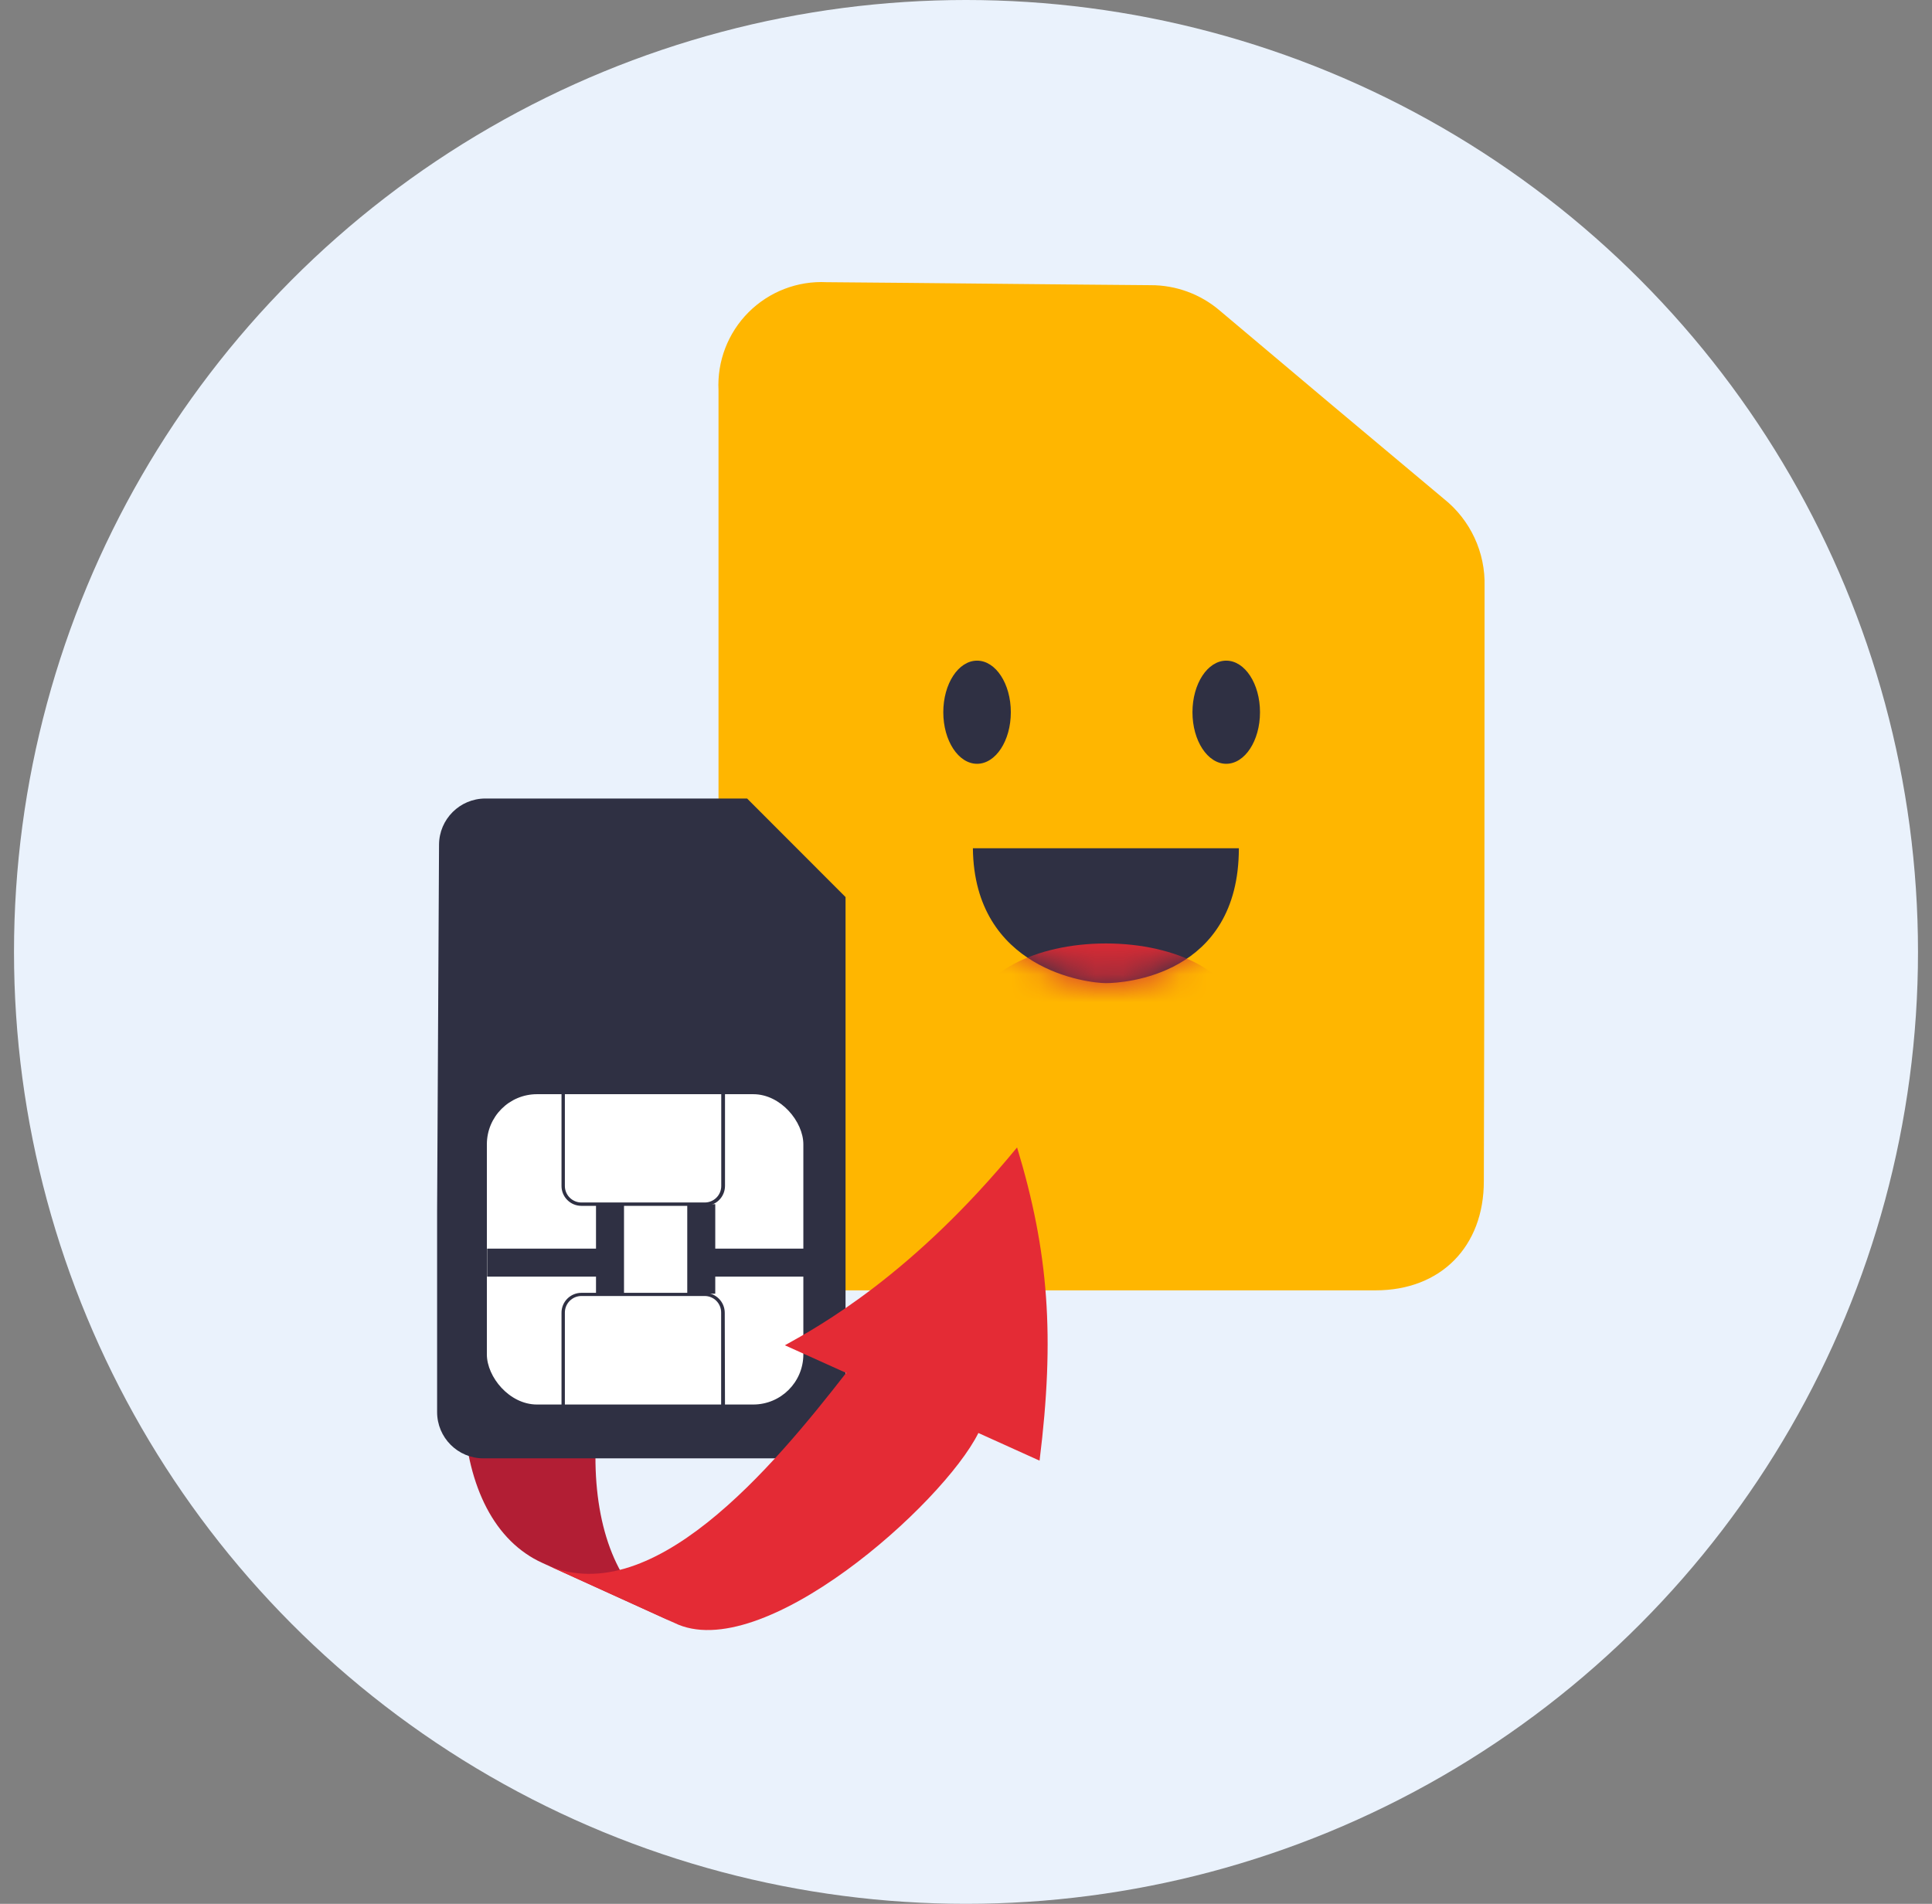 <svg xmlns="http://www.w3.org/2000/svg" xmlns:xlink="http://www.w3.org/1999/xlink" width="69" height="68" viewBox="0 0 69 68">
    <rect x="0" y="0" width="69" height="68" fill="#808080" stroke="none"/>
    <defs>
        <path id="250zq1vy4a" d="M.129 0h9.5c0 4.555-4.108 4.817-4.748 4.817C4.241 4.817.176 4.34.13 0z"/>
    </defs>
    <g fill="none" fill-rule="evenodd">
        <g>
            <g>
                <g>
                    <g fill="#EAF2FC" transform="translate(-809 -156) translate(795 156) translate(14.5)">
                        <circle cx="34" cy="34" r="34"/>
                    </g>
                    <g transform="translate(-809 -156) translate(795 156) translate(14.5) translate(15.111 10.074)">
                        <path fill="#FFB600" fill-rule="nonzero" d="M37.409 10.874c.035-1.215-.505-2.376-1.456-3.133-2.67-2.233-5.334-4.47-7.993-6.715-.69-.593-1.571-.918-2.481-.914C21.615.082 17.75.035 13.913.005c-1.04-.053-2.053.338-2.79 1.074-.735.736-1.126 1.75-1.073 2.79v28.333c-.064 1.64.976 3.121 2.541 3.619.437.13.892.196 1.348.193h19.58c2.331 0 3.864-1.567 3.864-3.894.02-7.083.028-14.165.026-21.246z"/>
                        <ellipse cx="28.183" cy="15.365" fill="#2F3043" fill-rule="nonzero" rx="1.206" ry="1.842"/>
                        <ellipse cx="19.284" cy="15.365" fill="#2F3043" fill-rule="nonzero" rx="1.206" ry="1.842"/>
                        <g transform="translate(19.005 20.224)">
                            <mask id="2wwg1fty0b" fill="#fff">
                                <use xlink:href="#250zq1vy4a"/>
                            </mask>
                            <use fill="#2F3043" fill-rule="nonzero" xlink:href="#250zq1vy4a"/>
                            <g fill="#D32B35" mask="url(#2wwg1fty0b)">
                                <path d="M9.513 2.808C9.513 1.434 7.44.322 4.881.322 2.322.322.245 1.434.245 2.808h9.268z" transform="translate(0 3.078)"/>
                            </g>
                        </g>
                        <path fill="#B21E34" fill-rule="nonzero" d="M3.743 45.742c-.2-.092-.393-.2-.575-.327C1.627 44.355.88 42.178.936 39.56l4.722 2.146c-.056 2.619.691 4.795 2.232 5.856.182.126.374.235.576.326l-4.723-2.146"/>
                        <path fill="#2F3043" fill-rule="nonzero" d="M0 33.176v7.186c0 .913.74 1.653 1.653 1.653h11.282c.438 0 .858-.174 1.168-.484.31-.31.484-.73.484-1.169V21.967l-3.516-3.52h-9.35c-.91.002-1.648.738-1.652 1.649L0 33.176z"/>
                        <rect width="11.303" height="11.084" x="1.777" y="29.008" fill="#FFF" fill-rule="nonzero" rx="1.79"/>
                        <path fill="#2F3043" fill-rule="nonzero" d="M9.56 32.996H5.152c-.188 0-.369-.075-.501-.208-.133-.132-.208-.313-.208-.5v-3.482h5.839v3.481c-.002.19-.078.372-.214.505-.135.133-.318.206-.508.204zm-4.997-4.07v3.361c0 .156.062.306.173.416.11.11.26.173.416.173H9.56c.325 0 .588-.264.588-.589v-3.36H4.563zM10.282 40.25H4.443v-3.433c-.001-.19.073-.37.206-.504s.314-.21.503-.21H9.56c.394 0 .713.32.713.714l.009 3.434zm-5.719-.12h5.581v-3.322c.001-.156-.06-.306-.169-.417-.11-.111-.259-.174-.415-.175H5.152c-.326.002-.589.266-.589.592v3.323z"/>
                        <path fill="#2F3043" fill-rule="nonzero" d="M5.675 32.936H6.675V36.156H5.675z"/>
                        <path fill="#2F3043" fill-rule="nonzero" d="M1.786 34.524H5.723V35.524H1.786zM8.934 32.936H9.934V36.134H8.934z"/>
                        <path fill="#2F3043" fill-rule="nonzero" d="M9.007 34.524H13.124V35.524H9.007z"/>
                        <path fill="#E42B35" fill-rule="nonzero" d="M12.42 37.976l2.189.987c-2.576 3.31-7.028 8.685-10.866 6.779l4.723 2.146c3.125 1.55 9.607-4.246 10.865-6.779l2.185.988c.55-4.418.33-7.453-.803-11.188-3.734 4.547-7.057 6.384-8.306 7.075"/>
                    </g>
                </g>
            </g>
        </g>
    </g>
</svg>
